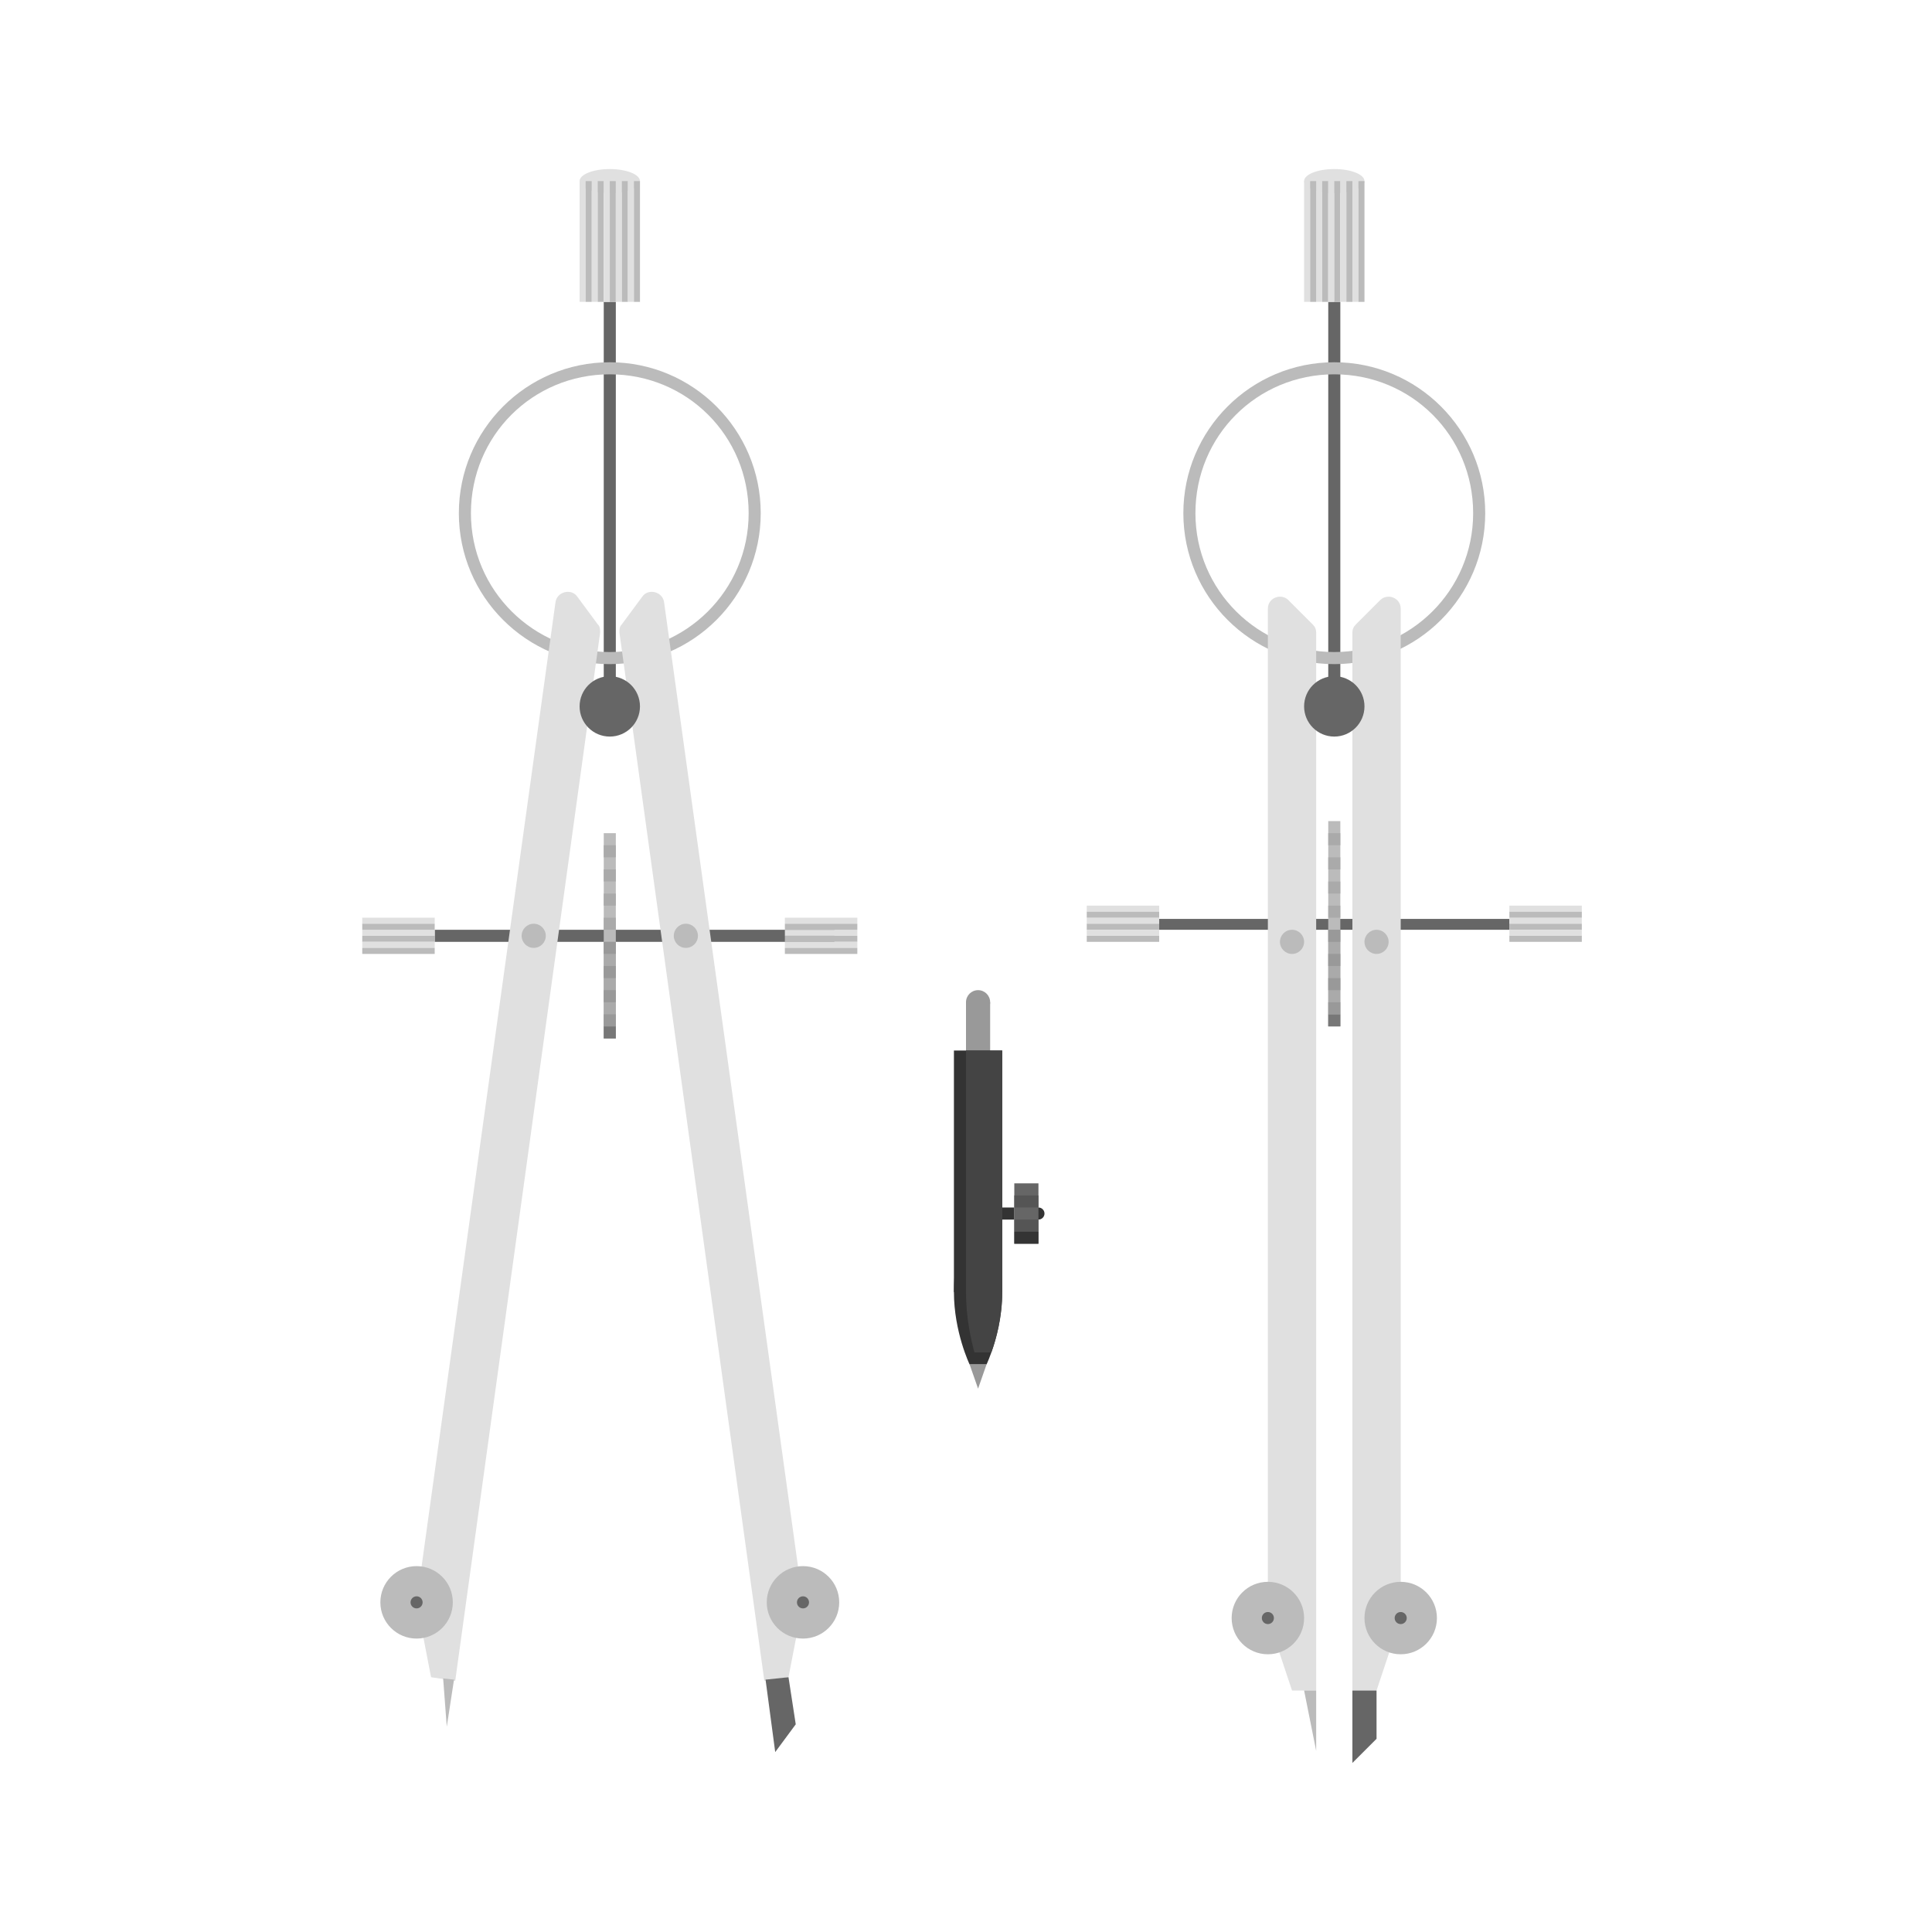 <svg xmlns="http://www.w3.org/2000/svg" width="160px" height="160px" viewBox="0 0 160 160"
  aria-role="img" aria-labelledby="title" aria-describedby="desc">
  <title id="title">Drafting compass</title>
  <desc id="desc">A pair of drafting compasses, one open and one closed</desc>
  <circle fill="#999999" cx="81" cy="83" r="1"/>
  <rect x="80" y="83" fill="#999999" width="2" height="5"/>
  <path fill="#333333" d="M80.3,113c0,0-1.3-2.7-1.3-6s0.9-6,2-6s2,2.7,2,6
    s-1.3,6-1.3,6"/>
  <rect x="96" y="76.1" fill="#666666" width="29" height="0.9"/>
  <rect x="110" y="68" fill="#bbbbbb" width="1" height="17"/>
  <rect x="110" y="77" fill="#aaaaaa" width="1" height="8"/>
  <rect x="110" y="25" fill="#666666" width="1" height="35"/>
  <path fill="#bbbbbb" d="M110.5,30C103.6,30,98,35.6,98,42.5S103.6,55,110.5,55S123,49.4,123,42.5
    S117.4,30,110.5,30z M110.5,54C104.2,54,99,48.9,99,42.5S104.1,31,110.5,31S122,36.1,122,42.5
    S116.8,54,110.5,54z"/>
  <ellipse fill="#e0e0e0" cx="110.5" cy="15" rx="2.5" ry="1"/>
  <rect x="109" y="15" fill="#e0e0e0" width="0.5" height="10"/>
  <rect x="109.5" y="15" fill="#bbbbbb" width="0.5" height="10"/>
  <rect x="108" y="15" fill="#e0e0e0" width="0.5" height="10"/>
  <rect x="108.5" y="15" fill="#bbbbbb" width="0.5" height="10"/>
  <rect x="110" y="15" fill="#e0e0e0" width="0.5" height="10"/>
  <rect x="110.5" y="15" fill="#bbbbbb" width="0.5" height="10"/>
  <rect x="111" y="15" fill="#e0e0e0" width="0.5" height="10"/>
  <rect x="111.5" y="15" fill="#bbbbbb" width="0.5" height="10"/>
  <rect x="112" y="15" fill="#e0e0e0" width="0.5" height="10"/>
  <rect x="112.5" y="15" fill="#bbbbbb" width="0.5" height="10"/>
  <g>
    <path fill="#e0e0e0" d="M116,134l-2,6h-2V52.4c0-0.3,0.1-0.5,0.3-0.7l2-2
      C114.9,49.1,116,49.5,116,50.4V134z"/>
    <polygon fill="#666666" points="114,144 112,146 112,140 114,140   "/>
    <g>
      <circle fill="#bbbbbb" cx="116" cy="134" r="3"/>
      <circle fill="#666666" cx="116" cy="134" r="0.5"/>
    </g>
    <circle fill="#bbbbbb" cx="114" cy="78" r="1"/>
  </g>
  <g>
    <path fill="#e0e0e0" d="M105,134l2,6h2V52.4c0-0.3-0.1-0.5-0.3-0.7l-2-2
      C106.1,49.1,105,49.5,105,50.4V134z"/>
    <polygon fill="#bbbbbb" points="109,145 109,140 108,140   "/>
    <g>
      <circle fill="#bbbbbb" cx="105" cy="134" r="3"/>
      <circle fill="#666666" cx="105" cy="134" r="0.5"/>
    </g>
    <circle fill="#bbbbbb" cx="107" cy="78" r="1"/>
  </g>
  <rect x="110" y="69" fill="#aaaaaa" width="1" height="1"/>
  <rect x="110" y="71" fill="#aaaaaa" width="1" height="1"/>
  <rect x="110" y="73" fill="#aaaaaa" width="1" height="1"/>
  <rect x="110" y="75" fill="#aaaaaa" width="1" height="1"/>
  <rect x="110" y="77" fill="#999999" width="1" height="1"/>
  <rect x="110" y="79" fill="#999999" width="1" height="1"/>
  <rect x="110" y="81" fill="#999999" width="1" height="1"/>
  <rect x="110" y="84" fill="#777777" width="1" height="1"/>
  <rect x="110" y="83" fill="#999999" width="1" height="1"/>
  <rect x="125" y="76" fill="#e0e0e0" width="6" height="0.5"/>
  <rect x="125" y="76.5" fill="#bbbbbb" width="6" height="0.5"/>
  <rect x="125" y="77" fill="#e0e0e0" width="6" height="0.5"/>
  <rect x="125" y="77.5" fill="#bbbbbb" width="6" height="0.5"/>
  <rect x="125" y="75" fill="#e0e0e0" width="6" height="0.5"/>
  <rect x="125" y="75.5" fill="#bbbbbb" width="6" height="0.5"/>
  <rect x="90" y="76" fill="#e0e0e0" width="6" height="0.5"/>
  <rect x="90" y="76.5" fill="#bbbbbb" width="6" height="0.5"/>
  <rect x="90" y="77" fill="#e0e0e0" width="6" height="0.5"/>
  <rect x="90" y="77.5" fill="#bbbbbb" width="6" height="0.5"/>
  <rect x="90" y="75" fill="#e0e0e0" width="6" height="0.5"/>
  <rect x="90" y="75.5" fill="#bbbbbb" width="6" height="0.5"/>
  <rect x="36" y="77" fill="#666666" width="33.1" height="1"/>
  <rect x="50" y="69" fill="#bbbbbb" width="1" height="17"/>
  <rect x="50" y="78" fill="#aaaaaa" width="1" height="8"/>
  <rect x="50" y="25" fill="#666666" width="1" height="33"/>
  <path fill="#bbbbbb" d="M50.5,30C43.6,30,38,35.6,38,42.5S43.6,55,50.5,55S63,49.4,63,42.5
    S57.4,30,50.5,30z M50.5,54C44.2,54,39,48.9,39,42.5S44.1,31,50.5,31S62,36.1,62,42.5
    S56.8,54,50.5,54z"/>
  <ellipse fill="#e0e0e0" cx="50.5" cy="15" rx="2.5" ry="1"/>
  <rect x="49" y="15" fill="#e0e0e0" width="0.5" height="10"/>
  <rect x="49.5" y="15" fill="#bbbbbb" width="0.5" height="10"/>
  <rect x="48" y="15" fill="#e0e0e0" width="0.5" height="10"/>
  <rect x="48.5" y="15" fill="#bbbbbb" width="0.5" height="10"/>
  <rect x="50" y="15" fill="#e0e0e0" width="0.5" height="10"/>
  <rect x="50.5" y="15" fill="#bbbbbb" width="0.5" height="10"/>
  <rect x="51" y="15" fill="#e0e0e0" width="0.5" height="10"/>
  <rect x="51.5" y="15" fill="#bbbbbb" width="0.5" height="10"/>
  <rect x="52" y="15" fill="#e0e0e0" width="0.5" height="10"/>
  <rect x="52.5" y="15" fill="#bbbbbb" width="0.5" height="10"/>
  <g>
    <path fill="#e0e0e0" d="M66.5,132.7l-1.2,6.2l-2,0.3l-12-86.8
      c0-0.3,0-0.5,0.2-0.7l1.7-2.3c0.5-0.7,1.7-0.4,1.8,0.5L66.5,132.7z"
      />
    <polygon fill="#666666" points="65.9,142.8 64.2,145.1 63.4,139.1 65.3,138.9
      "/>
    <g>
      <circle fill="#bbbbbb" cx="66.5" cy="132.7" r="3"/>
      <circle fill="#666666" cx="66.5" cy="132.7" r="0.5"/>
    </g>
    <circle fill="#bbbbbb" cx="56.8" cy="77.5" r="1"/>
  </g>
  <rect x="50" y="70" fill="#aaaaaa" width="1" height="1"/>
  <rect x="50" y="72" fill="#aaaaaa" width="1" height="1"/>
  <rect x="50" y="74" fill="#aaaaaa" width="1" height="1"/>
  <rect x="50" y="76" fill="#aaaaaa" width="1" height="1"/>
  <rect x="50" y="78" fill="#999999" width="1" height="1"/>
  <rect x="50" y="80" fill="#999999" width="1" height="1"/>
  <rect x="50" y="82" fill="#999999" width="1" height="1"/>
  <rect x="50" y="85" fill="#777777" width="1" height="1"/>
  <rect x="50" y="84" fill="#999999" width="1" height="1"/>
  <rect x="65" y="77" fill="#e0e0e0" width="6" height="0.5"/>
  <rect x="65" y="77.5" fill="#bbbbbb" width="6" height="0.5"/>
  <rect x="65" y="78" fill="#e0e0e0" width="6" height="0.5"/>
  <rect x="65" y="78.5" fill="#bbbbbb" width="6" height="0.5"/>
  <rect x="65" y="76" fill="#e0e0e0" width="6" height="0.5"/>
  <rect x="65" y="76.5" fill="#bbbbbb" width="6" height="0.5"/>
  <rect x="30" y="77" fill="#e0e0e0" width="6" height="0.5"/>
  <rect x="30" y="77.5" fill="#bbbbbb" width="6" height="0.5"/>
  <rect x="30" y="78" fill="#e0e0e0" width="6" height="0.5"/>
  <rect x="30" y="78.5" fill="#bbbbbb" width="6" height="0.5"/>
  <rect x="30" y="76" fill="#e0e0e0" width="6" height="0.5"/>
  <rect x="30" y="76.5" fill="#bbbbbb" width="6" height="0.5"/>
  <g>
    <path fill="#e0e0e0" d="M34.5,132.7l1.2,6.2l2,0.3l12-86.8c0-0.3,0-0.5-0.2-0.7
      l-1.7-2.3c-0.5-0.7-1.7-0.4-1.8,0.5L34.5,132.7z"/>
    <polygon fill="#bbbbbb" points="37,143 37.6,139.1 36.7,139  "/>
    <g>
      <circle fill="#bbbbbb" cx="34.5" cy="132.7" r="3"/>
      <circle fill="#666666" cx="34.5" cy="132.7" r="0.5"/>
    </g>
    <circle fill="#bbbbbb" cx="44.2" cy="77.5" r="1"/>
  </g>
  <circle fill="#666666" cx="50.5" cy="58.5" r="2.5"/>
  <circle fill="#666666" cx="110.5" cy="58.5" r="2.5"/>
  <rect x="79" y="87" fill="#333333" width="4" height="20"/>
  <circle fill="#333333" cx="86" cy="100.5" r="0.5"/>
  <circle fill="#e0e0e0" cx="81" cy="100.5" r="0.5"/>
  <polygon fill="#999999" points="81,115 80.3,113 81.7,113 "/>
  <rect x="84" y="98" fill="#666666" width="2" height="5"/>
  <rect x="84" y="99" fill="#555555" width="2" height="1"/>
  <rect x="84" y="101" fill="#555555" width="2" height="1"/>
  <rect x="84" y="102" fill="#343434" width="2" height="1"/>
  <rect x="83" y="100" fill="#333333" width="1" height="1"/>
  <path fill="#444444" d="M80,87v20c0,2.1,0.4,3.9,0.7,5h1.4
    c0.4-1.1,0.9-2.9,0.9-5V87H80z"/>
</svg>
